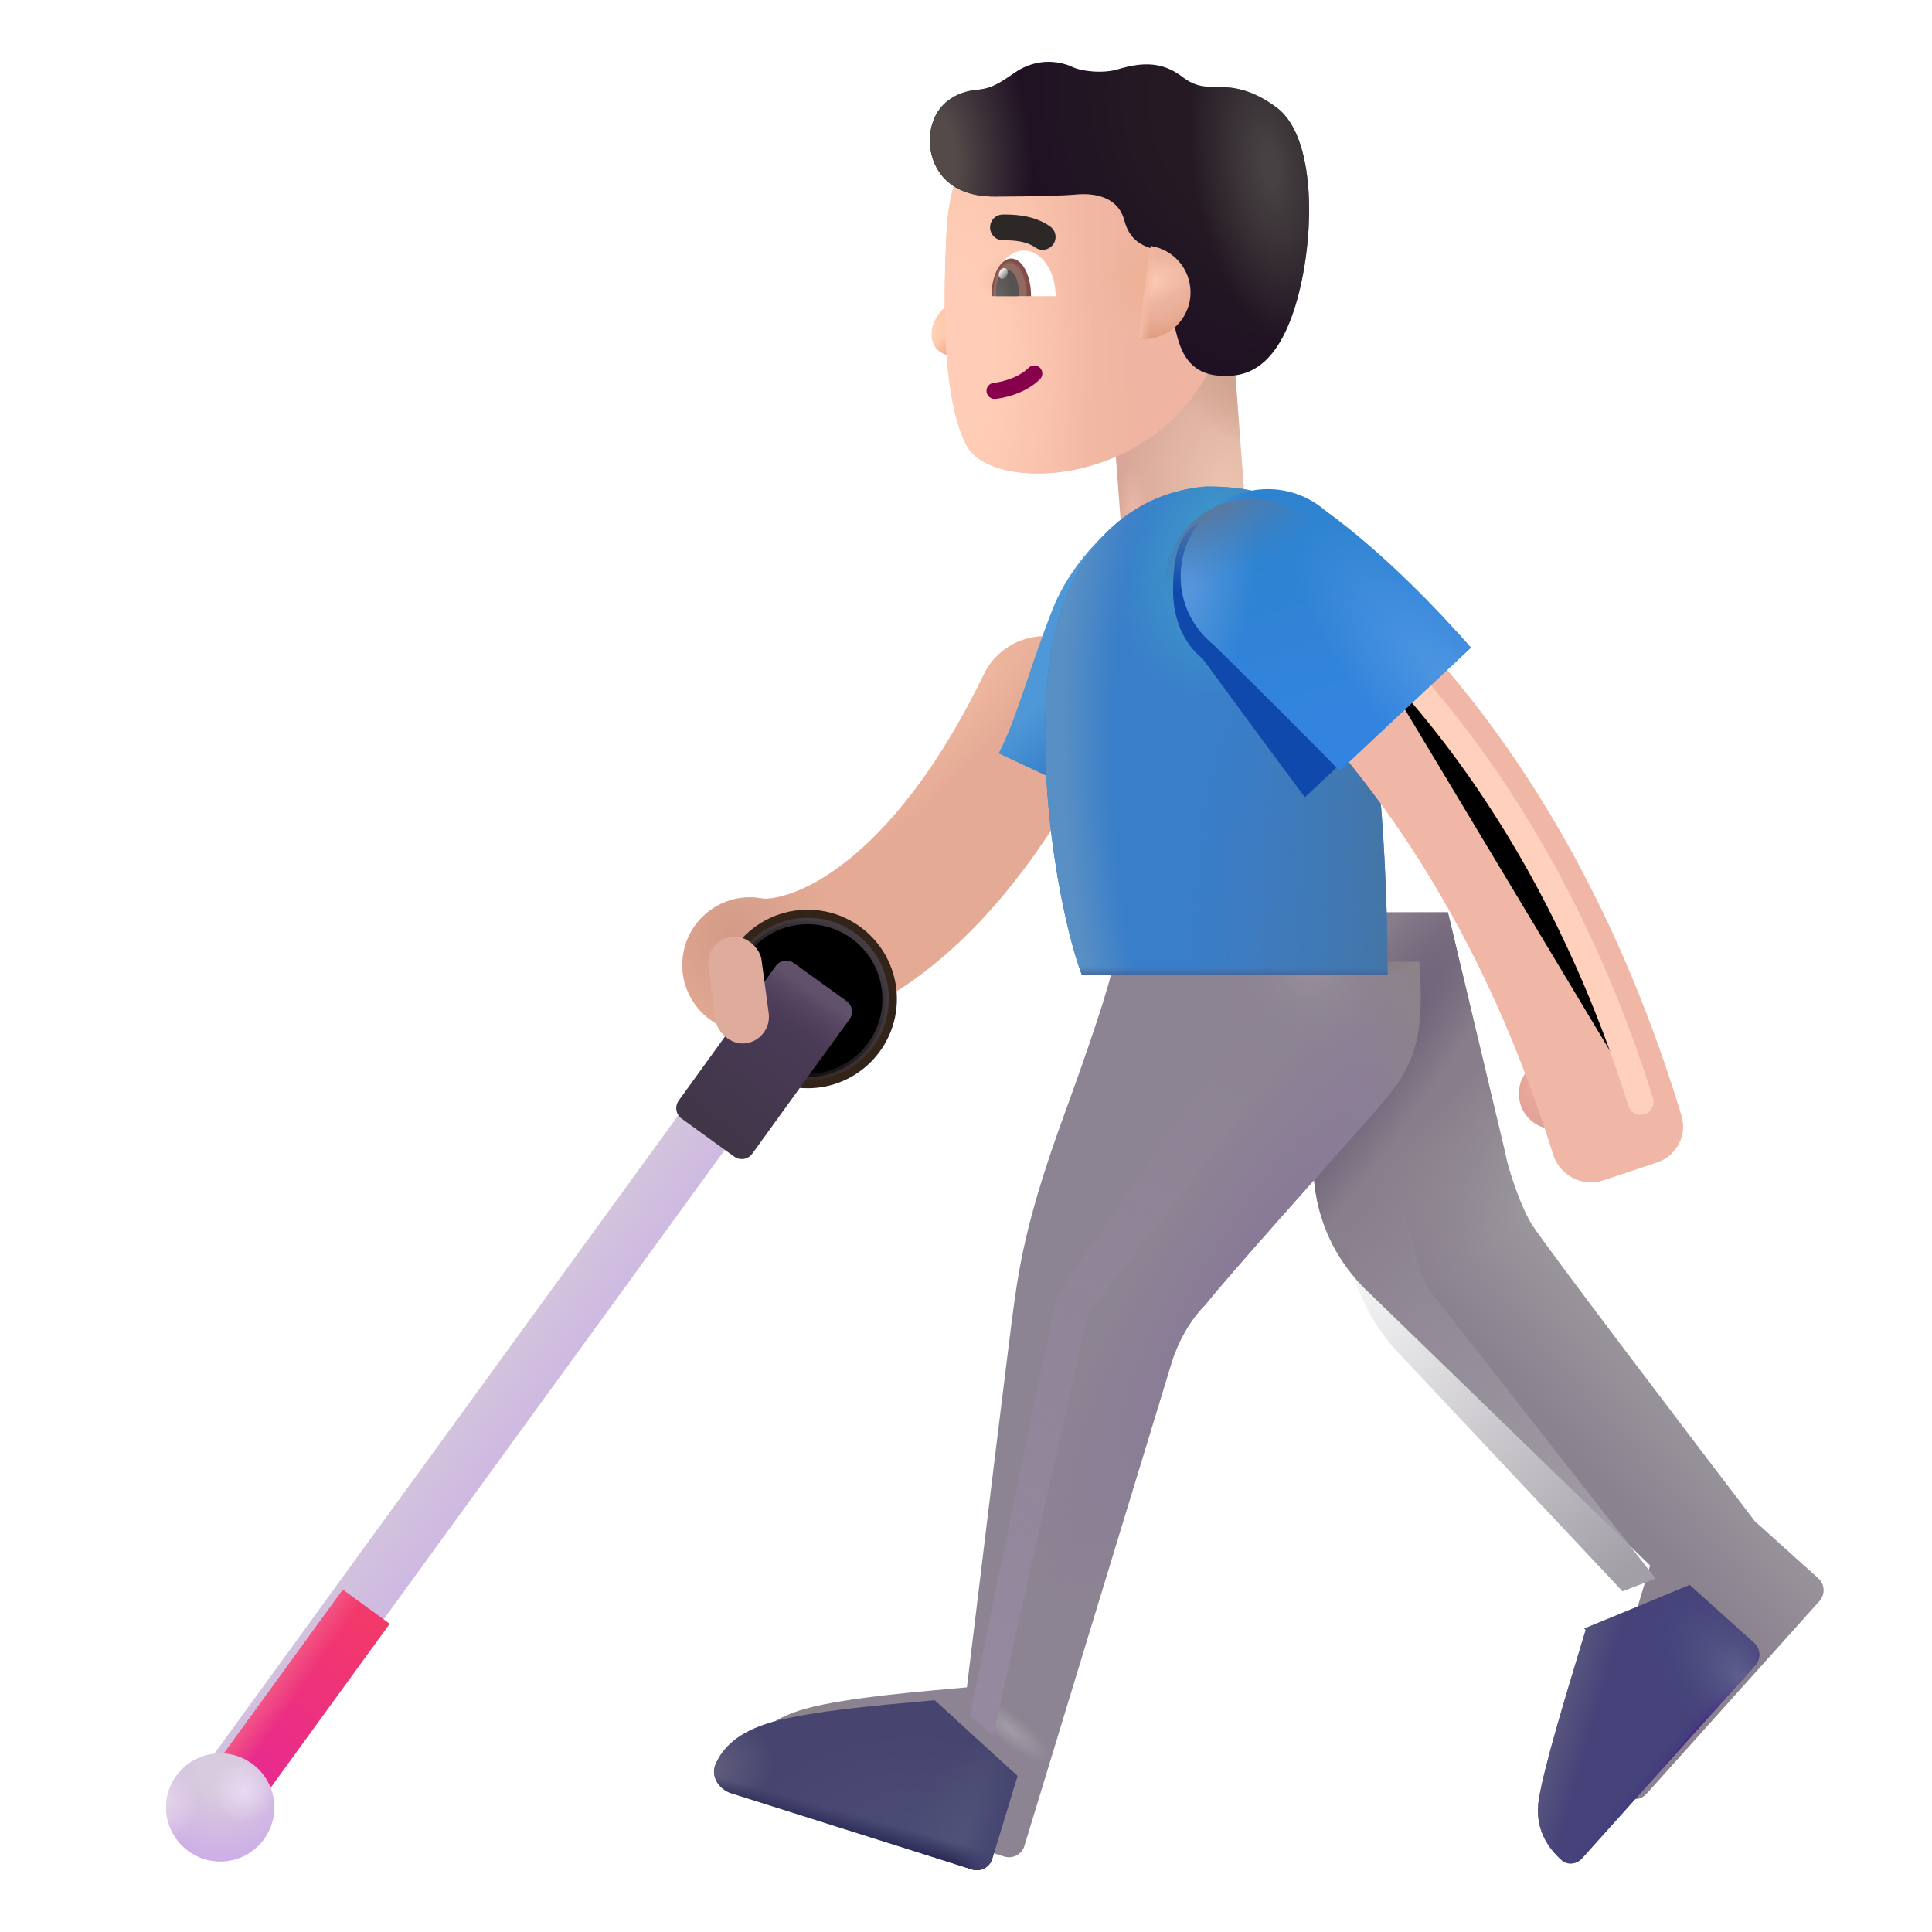 <svg viewBox="1 1 30 30" xmlns="http://www.w3.org/2000/svg">
<g filter="url(#filter0_i_4002_330)">
<path fill-rule="evenodd" clip-rule="evenodd" d="M18.182 11.735C18.703 11.989 18.921 12.617 18.667 13.139C16.835 16.909 14.432 18.051 12.947 17.765C12.377 17.656 12.004 17.106 12.114 16.536C12.223 15.967 12.773 15.594 13.343 15.703C13.343 15.703 13.342 15.703 13.342 15.703C13.342 15.703 13.369 15.707 13.425 15.704C13.482 15.7 13.563 15.688 13.664 15.659C13.867 15.603 14.143 15.485 14.468 15.255C15.118 14.798 15.962 13.901 16.779 12.221C17.032 11.699 17.66 11.482 18.182 11.735Z" fill="#E4AA95"/>
<path fill-rule="evenodd" clip-rule="evenodd" d="M18.182 11.735C18.703 11.989 18.921 12.617 18.667 13.139C16.835 16.909 14.432 18.051 12.947 17.765C12.377 17.656 12.004 17.106 12.114 16.536C12.223 15.967 12.773 15.594 13.343 15.703C13.343 15.703 13.342 15.703 13.342 15.703C13.342 15.703 13.369 15.707 13.425 15.704C13.482 15.7 13.563 15.688 13.664 15.659C13.867 15.603 14.143 15.485 14.468 15.255C15.118 14.798 15.962 13.901 16.779 12.221C17.032 11.699 17.66 11.482 18.182 11.735Z" fill="url(#paint0_radial_4002_330)"/>
<path fill-rule="evenodd" clip-rule="evenodd" d="M18.182 11.735C18.703 11.989 18.921 12.617 18.667 13.139C16.835 16.909 14.432 18.051 12.947 17.765C12.377 17.656 12.004 17.106 12.114 16.536C12.223 15.967 12.773 15.594 13.343 15.703C13.343 15.703 13.342 15.703 13.342 15.703C13.342 15.703 13.369 15.707 13.425 15.704C13.482 15.7 13.563 15.688 13.664 15.659C13.867 15.603 14.143 15.485 14.468 15.255C15.118 14.798 15.962 13.901 16.779 12.221C17.032 11.699 17.66 11.482 18.182 11.735Z" fill="url(#paint1_radial_4002_330)"/>
</g>
<path d="M12.455 15.976C12.652 15.576 13.065 15.301 13.541 15.301C14.21 15.301 14.752 15.843 14.752 16.512C14.752 17.18 14.21 17.723 13.541 17.723C13.135 17.723 12.776 17.523 12.556 17.216" stroke="#33241A" stroke-width="0.35"/>
<g filter="url(#filter1_f_4002_330)">
<path d="M12.441 16.006C12.632 15.59 13.053 15.301 13.541 15.301C14.21 15.301 14.752 15.843 14.752 16.512C14.752 17.18 14.21 17.723 13.541 17.723C13.136 17.723 12.777 17.524 12.558 17.218" stroke="url(#paint2_linear_4002_330)" stroke-width="0.1"/>
</g>
<g filter="url(#filter2_i_4002_330)">
<path fill-rule="evenodd" clip-rule="evenodd" d="M12.634 17.769C12.835 17.915 12.88 18.196 12.733 18.397L4.96 29.093C4.814 29.294 4.532 29.338 4.331 29.192C4.13 29.046 4.086 28.765 4.232 28.564L12.005 17.868C12.151 17.667 12.433 17.623 12.634 17.769Z" fill="url(#paint3_linear_4002_330)"/>
</g>
<path d="M7.052 26.214L4.96 29.093C4.814 29.294 4.532 29.338 4.331 29.192C4.13 29.046 4.086 28.765 4.232 28.564L6.324 25.685L7.052 26.214Z" fill="url(#paint4_linear_4002_330)"/>
<path d="M7.052 26.214L4.96 29.093C4.814 29.294 4.532 29.338 4.331 29.192C4.13 29.046 4.086 28.765 4.232 28.564L6.324 25.685L7.052 26.214Z" fill="url(#paint5_linear_4002_330)"/>
<g filter="url(#filter3_i_4002_330)">
<circle cx="4.42" cy="29.066" r="0.84" fill="url(#paint6_radial_4002_330)"/>
<circle cx="4.42" cy="29.066" r="0.84" fill="url(#paint7_radial_4002_330)"/>
<circle cx="4.42" cy="29.066" r="0.84" fill="url(#paint8_radial_4002_330)"/>
</g>
<g filter="url(#filter4_i_4002_330)">
<path d="M13.048 16.001C13.113 15.912 13.238 15.892 13.327 15.956L14.145 16.547C14.234 16.611 14.254 16.736 14.19 16.826L12.681 18.915C12.616 19.005 12.491 19.025 12.401 18.96L11.584 18.369C11.495 18.305 11.474 18.18 11.539 18.09L13.048 16.001Z" fill="url(#paint9_linear_4002_330)"/>
<path d="M13.048 16.001C13.113 15.912 13.238 15.892 13.327 15.956L14.145 16.547C14.234 16.611 14.254 16.736 14.19 16.826L12.681 18.915C12.616 19.005 12.491 19.025 12.401 18.96L11.584 18.369C11.495 18.305 11.474 18.18 11.539 18.09L13.048 16.001Z" fill="url(#paint10_linear_4002_330)"/>
</g>
<g filter="url(#filter5_i_4002_330)">
<rect x="12.095" y="15.602" width="0.832" height="1.669" rx="0.416" transform="rotate(-7.657 12.095 15.602)" fill="#DFAB9D"/>
</g>
<path d="M17.346 10.456C17.627 9.744 18.187 9.248 18.398 9.082L18.291 13.534L16.506 12.698C16.784 12.175 16.994 11.347 17.346 10.456Z" fill="url(#paint11_linear_4002_330)"/>
<rect x="18.221" y="6.699" width="1.946" height="3.44" transform="rotate(-4.337 18.221 6.699)" fill="url(#paint12_radial_4002_330)"/>
<rect x="18.221" y="6.699" width="1.946" height="3.44" transform="rotate(-4.337 18.221 6.699)" fill="url(#paint13_radial_4002_330)"/>
<rect x="18.221" y="6.699" width="1.946" height="3.44" transform="rotate(-4.337 18.221 6.699)" fill="url(#paint14_radial_4002_330)"/>
<path d="M15.674 5.769C15.83 5.622 15.911 5.403 15.932 5.312H16.111V6.437C15.897 6.573 15.589 6.552 15.498 6.347C15.42 6.171 15.479 5.952 15.674 5.769Z" fill="url(#paint15_radial_4002_330)"/>
<path d="M15.674 5.769C15.83 5.622 15.911 5.403 15.932 5.312H16.111V6.437C15.897 6.573 15.589 6.552 15.498 6.347C15.42 6.171 15.479 5.952 15.674 5.769Z" fill="url(#paint16_radial_4002_330)"/>
<g filter="url(#filter6_i_4002_330)">
<path d="M15.898 4.805C15.936 4.004 16.196 3.617 16.318 3.505H20.05L20.113 6.668C19.246 8.79 16.601 8.881 16.206 8.113C15.811 7.346 15.853 5.732 15.898 4.805Z" fill="url(#paint17_linear_4002_330)"/>
<path d="M15.898 4.805C15.936 4.004 16.196 3.617 16.318 3.505H20.05L20.113 6.668C19.246 8.79 16.601 8.881 16.206 8.113C15.811 7.346 15.853 5.732 15.898 4.805Z" fill="url(#paint18_radial_4002_330)"/>
<path d="M15.898 4.805C15.936 4.004 16.196 3.617 16.318 3.505H20.05L20.113 6.668C19.246 8.79 16.601 8.881 16.206 8.113C15.811 7.346 15.853 5.732 15.898 4.805Z" fill="url(#paint19_radial_4002_330)"/>
<path d="M15.898 4.805C15.936 4.004 16.196 3.617 16.318 3.505H20.05L20.113 6.668C19.246 8.79 16.601 8.881 16.206 8.113C15.811 7.346 15.853 5.732 15.898 4.805Z" fill="url(#paint20_radial_4002_330)"/>
</g>
<g filter="url(#filter7_ii_4002_330)">
<path d="M16.537 4.052C15.881 4.052 15.568 3.681 15.537 3.216C15.537 2.56 16.038 2.42 16.232 2.4C16.451 2.376 16.537 2.353 16.842 2.138C17.23 1.864 17.603 1.97 17.752 2.04C17.9 2.11 18.228 2.146 18.463 2.075C18.853 1.958 19.158 1.962 19.459 2.193C19.668 2.353 19.822 2.353 20.072 2.353C20.416 2.353 20.708 2.507 20.928 2.673C21.585 3.17 21.51 4.88 21.185 5.841C20.875 6.76 20.408 6.868 20.017 6.833C19.547 6.791 19.428 6.435 19.357 6.138C19.301 5.9 19.157 5.148 19.092 4.9C18.956 4.838 18.66 4.814 18.56 4.427C18.46 4.039 18.068 3.995 17.803 4.021C17.641 4.036 17.193 4.052 16.537 4.052Z" fill="url(#paint21_radial_4002_330)"/>
<path d="M16.537 4.052C15.881 4.052 15.568 3.681 15.537 3.216C15.537 2.56 16.038 2.42 16.232 2.4C16.451 2.376 16.537 2.353 16.842 2.138C17.23 1.864 17.603 1.97 17.752 2.04C17.9 2.11 18.228 2.146 18.463 2.075C18.853 1.958 19.158 1.962 19.459 2.193C19.668 2.353 19.822 2.353 20.072 2.353C20.416 2.353 20.708 2.507 20.928 2.673C21.585 3.17 21.51 4.88 21.185 5.841C20.875 6.76 20.408 6.868 20.017 6.833C19.547 6.791 19.428 6.435 19.357 6.138C19.301 5.9 19.157 5.148 19.092 4.9C18.956 4.838 18.66 4.814 18.56 4.427C18.46 4.039 18.068 3.995 17.803 4.021C17.641 4.036 17.193 4.052 16.537 4.052Z" fill="url(#paint22_radial_4002_330)"/>
<path d="M16.537 4.052C15.881 4.052 15.568 3.681 15.537 3.216C15.537 2.56 16.038 2.42 16.232 2.4C16.451 2.376 16.537 2.353 16.842 2.138C17.23 1.864 17.603 1.97 17.752 2.04C17.9 2.11 18.228 2.146 18.463 2.075C18.853 1.958 19.158 1.962 19.459 2.193C19.668 2.353 19.822 2.353 20.072 2.353C20.416 2.353 20.708 2.507 20.928 2.673C21.585 3.17 21.51 4.88 21.185 5.841C20.875 6.76 20.408 6.868 20.017 6.833C19.547 6.791 19.428 6.435 19.357 6.138C19.301 5.9 19.157 5.148 19.092 4.9C18.956 4.838 18.66 4.814 18.56 4.427C18.46 4.039 18.068 3.995 17.803 4.021C17.641 4.036 17.193 4.052 16.537 4.052Z" fill="url(#paint23_radial_4002_330)"/>
</g>
<path d="M18.669 6.259L18.868 4.82C19.218 4.872 19.486 5.174 19.486 5.538C19.486 5.94 19.161 6.265 18.76 6.265C18.729 6.265 18.699 6.263 18.669 6.259Z" fill="url(#paint24_radial_4002_330)"/>
<path d="M18.669 6.259L18.868 4.82C19.218 4.872 19.486 5.174 19.486 5.538C19.486 5.94 19.161 6.265 18.76 6.265C18.729 6.265 18.699 6.263 18.669 6.259Z" fill="url(#paint25_radial_4002_330)"/>
<path d="M18.669 6.259L18.868 4.82C19.218 4.872 19.486 5.174 19.486 5.538C19.486 5.94 19.161 6.265 18.76 6.265C18.729 6.265 18.699 6.263 18.669 6.259Z" fill="url(#paint26_linear_4002_330)"/>
<g filter="url(#filter8_iii_4002_330)">
<path d="M23.373 19.901L22.483 16.167H20.702C20.649 16.782 20.55 18.383 20.412 19.683C20.275 20.983 20.904 21.714 21.178 21.995L25.623 26.308C25.426 26.969 24.997 28.333 24.896 28.933C24.82 29.395 25.041 29.701 25.248 29.885C25.341 29.968 25.482 29.949 25.566 29.856L28.253 26.861C28.345 26.758 28.337 26.6 28.235 26.508L27.248 25.62C26.207 24.256 24.058 21.427 23.795 21.026C23.614 20.75 23.405 20.11 23.373 19.901Z" fill="url(#paint27_linear_4002_330)"/>
<path d="M23.373 19.901L22.483 16.167H20.702C20.649 16.782 20.55 18.383 20.412 19.683C20.275 20.983 20.904 21.714 21.178 21.995L25.623 26.308C25.426 26.969 24.997 28.333 24.896 28.933C24.82 29.395 25.041 29.701 25.248 29.885C25.341 29.968 25.482 29.949 25.566 29.856L28.253 26.861C28.345 26.758 28.337 26.6 28.235 26.508L27.248 25.62C26.207 24.256 24.058 21.427 23.795 21.026C23.614 20.75 23.405 20.11 23.373 19.901Z" fill="url(#paint28_radial_4002_330)"/>
<path d="M23.373 19.901L22.483 16.167H20.702C20.649 16.782 20.55 18.383 20.412 19.683C20.275 20.983 20.904 21.714 21.178 21.995L25.623 26.308C25.426 26.969 24.997 28.333 24.896 28.933C24.82 29.395 25.041 29.701 25.248 29.885C25.341 29.968 25.482 29.949 25.566 29.856L28.253 26.861C28.345 26.758 28.337 26.6 28.235 26.508L27.248 25.62C26.207 24.256 24.058 21.427 23.795 21.026C23.614 20.75 23.405 20.11 23.373 19.901Z" fill="url(#paint29_radial_4002_330)"/>
</g>
<g filter="url(#filter9_i_4002_330)">
<path d="M17.021 18.519C17.404 17.468 17.738 16.49 17.795 16.136L22.537 16.136C22.637 17.511 22.393 17.848 21.764 18.558C21.071 19.339 19.592 20.987 19.224 21.452C18.875 21.802 18.724 22.241 18.67 22.433L16.407 29.863C16.367 29.996 16.226 30.07 16.093 30.028L12.355 28.846C12.161 28.784 12.03 28.58 12.112 28.393C12.219 28.149 12.444 27.894 12.998 27.737C13.66 27.55 14.941 27.454 15.514 27.401C15.727 25.636 16.173 21.97 16.248 21.433C16.342 20.761 16.474 20.019 17.021 18.519Z" fill="#8C8393"/>
<path d="M17.021 18.519C17.404 17.468 17.738 16.49 17.795 16.136L22.537 16.136C22.637 17.511 22.393 17.848 21.764 18.558C21.071 19.339 19.592 20.987 19.224 21.452C18.875 21.802 18.724 22.241 18.67 22.433L16.407 29.863C16.367 29.996 16.226 30.07 16.093 30.028L12.355 28.846C12.161 28.784 12.03 28.58 12.112 28.393C12.219 28.149 12.444 27.894 12.998 27.737C13.66 27.55 14.941 27.454 15.514 27.401C15.727 25.636 16.173 21.97 16.248 21.433C16.342 20.761 16.474 20.019 17.021 18.519Z" fill="url(#paint30_radial_4002_330)"/>
<path d="M17.021 18.519C17.404 17.468 17.738 16.49 17.795 16.136L22.537 16.136C22.637 17.511 22.393 17.848 21.764 18.558C21.071 19.339 19.592 20.987 19.224 21.452C18.875 21.802 18.724 22.241 18.67 22.433L16.407 29.863C16.367 29.996 16.226 30.07 16.093 30.028L12.355 28.846C12.161 28.784 12.03 28.58 12.112 28.393C12.219 28.149 12.444 27.894 12.998 27.737C13.66 27.55 14.941 27.454 15.514 27.401C15.727 25.636 16.173 21.97 16.248 21.433C16.342 20.761 16.474 20.019 17.021 18.519Z" fill="url(#paint31_radial_4002_330)"/>
<path d="M17.021 18.519C17.404 17.468 17.738 16.49 17.795 16.136L22.537 16.136C22.637 17.511 22.393 17.848 21.764 18.558C21.071 19.339 19.592 20.987 19.224 21.452C18.875 21.802 18.724 22.241 18.67 22.433L16.407 29.863C16.367 29.996 16.226 30.07 16.093 30.028L12.355 28.846C12.161 28.784 12.03 28.58 12.112 28.393C12.219 28.149 12.444 27.894 12.998 27.737C13.66 27.55 14.941 27.454 15.514 27.401C15.727 25.636 16.173 21.97 16.248 21.433C16.342 20.761 16.474 20.019 17.021 18.519Z" fill="url(#paint32_linear_4002_330)"/>
<path d="M17.021 18.519C17.404 17.468 17.738 16.49 17.795 16.136L22.537 16.136C22.637 17.511 22.393 17.848 21.764 18.558C21.071 19.339 19.592 20.987 19.224 21.452C18.875 21.802 18.724 22.241 18.67 22.433L16.407 29.863C16.367 29.996 16.226 30.07 16.093 30.028L12.355 28.846C12.161 28.784 12.03 28.58 12.112 28.393C12.219 28.149 12.444 27.894 12.998 27.737C13.66 27.55 14.941 27.454 15.514 27.401C15.727 25.636 16.173 21.97 16.248 21.433C16.342 20.761 16.474 20.019 17.021 18.519Z" fill="url(#paint33_radial_4002_330)"/>
<path d="M17.021 18.519C17.404 17.468 17.738 16.49 17.795 16.136L22.537 16.136C22.637 17.511 22.393 17.848 21.764 18.558C21.071 19.339 19.592 20.987 19.224 21.452C18.875 21.802 18.724 22.241 18.67 22.433L16.407 29.863C16.367 29.996 16.226 30.07 16.093 30.028L12.355 28.846C12.161 28.784 12.03 28.58 12.112 28.393C12.219 28.149 12.444 27.894 12.998 27.737C13.66 27.55 14.941 27.454 15.514 27.401C15.727 25.636 16.173 21.97 16.248 21.433C16.342 20.761 16.474 20.019 17.021 18.519Z" fill="url(#paint34_radial_4002_330)"/>
</g>
<path d="M16.799 28.577L16.407 29.863C16.367 29.996 16.226 30.07 16.093 30.028L12.355 28.846C12.161 28.784 12.03 28.58 12.112 28.393C12.219 28.149 12.444 27.894 12.998 27.737C13.589 27.57 14.67 27.476 15.304 27.42C15.381 27.413 15.451 27.407 15.514 27.401L15.514 27.4L16.799 28.577Z" fill="url(#paint35_radial_4002_330)"/>
<path d="M16.799 28.577L16.407 29.863C16.367 29.996 16.226 30.07 16.093 30.028L12.355 28.846C12.161 28.784 12.03 28.58 12.112 28.393C12.219 28.149 12.444 27.894 12.998 27.737C13.589 27.57 14.67 27.476 15.304 27.42C15.381 27.413 15.451 27.407 15.514 27.401L15.514 27.4L16.799 28.577Z" fill="url(#paint36_radial_4002_330)"/>
<path d="M16.799 28.577L16.407 29.863C16.367 29.996 16.226 30.07 16.093 30.028L12.355 28.846C12.161 28.784 12.03 28.58 12.112 28.393C12.219 28.149 12.444 27.894 12.998 27.737C13.589 27.57 14.67 27.476 15.304 27.42C15.381 27.413 15.451 27.407 15.514 27.401L15.514 27.4L16.799 28.577Z" fill="url(#paint37_radial_4002_330)"/>
<path d="M16.799 28.577L16.407 29.863C16.367 29.996 16.226 30.07 16.093 30.028L12.355 28.846C12.161 28.784 12.03 28.58 12.112 28.393C12.219 28.149 12.444 27.894 12.998 27.737C13.589 27.57 14.67 27.476 15.304 27.42C15.381 27.413 15.451 27.407 15.514 27.401L15.514 27.4L16.799 28.577Z" fill="url(#paint38_linear_4002_330)"/>
<path d="M16.799 28.577L16.407 29.863C16.367 29.996 16.226 30.07 16.093 30.028L12.355 28.846C12.161 28.784 12.03 28.58 12.112 28.393C12.219 28.149 12.444 27.894 12.998 27.737C13.589 27.57 14.67 27.476 15.304 27.42C15.381 27.413 15.451 27.407 15.514 27.401L15.514 27.4L16.799 28.577Z" fill="url(#paint39_linear_4002_330)"/>
<path d="M27.24 25.609L25.602 26.287L25.623 26.308C25.593 26.411 25.556 26.531 25.516 26.662C25.3 27.375 24.981 28.426 24.896 28.933C24.819 29.395 25.041 29.701 25.247 29.885C25.341 29.968 25.482 29.949 25.566 29.856L28.253 26.861C28.345 26.758 28.337 26.6 28.234 26.508L27.248 25.62C27.246 25.617 27.243 25.613 27.24 25.609Z" fill="#45437A"/>
<path d="M27.24 25.609L25.602 26.287L25.623 26.308C25.593 26.411 25.556 26.531 25.516 26.662C25.3 27.375 24.981 28.426 24.896 28.933C24.819 29.395 25.041 29.701 25.247 29.885C25.341 29.968 25.482 29.949 25.566 29.856L28.253 26.861C28.345 26.758 28.337 26.6 28.234 26.508L27.248 25.62C27.246 25.617 27.243 25.613 27.24 25.609Z" fill="url(#paint40_linear_4002_330)"/>
<path d="M27.24 25.609L25.602 26.287L25.623 26.308C25.593 26.411 25.556 26.531 25.516 26.662C25.3 27.375 24.981 28.426 24.896 28.933C24.819 29.395 25.041 29.701 25.247 29.885C25.341 29.968 25.482 29.949 25.566 29.856L28.253 26.861C28.345 26.758 28.337 26.6 28.234 26.508L27.248 25.62C27.246 25.617 27.243 25.613 27.24 25.609Z" fill="url(#paint41_linear_4002_330)"/>
<path d="M27.24 25.609L25.602 26.287L25.623 26.308C25.593 26.411 25.556 26.531 25.516 26.662C25.3 27.375 24.981 28.426 24.896 28.933C24.819 29.395 25.041 29.701 25.247 29.885C25.341 29.968 25.482 29.949 25.566 29.856L28.253 26.861C28.345 26.758 28.337 26.6 28.234 26.508L27.248 25.62C27.246 25.617 27.243 25.613 27.24 25.609Z" fill="url(#paint42_radial_4002_330)"/>
<path d="M19.729 8.554C20.619 8.554 20.866 8.769 21.162 8.96L22.186 11.558C22.486 12.958 22.55 15.193 22.545 16.136H17.799C17.541 15.48 17.102 13.461 17.264 11.558C17.428 9.628 18.471 8.655 19.729 8.554Z" fill="#397EC9"/>
<path d="M19.729 8.554C20.619 8.554 20.866 8.769 21.162 8.96L22.186 11.558C22.486 12.958 22.55 15.193 22.545 16.136H17.799C17.541 15.48 17.102 13.461 17.264 11.558C17.428 9.628 18.471 8.655 19.729 8.554Z" fill="url(#paint43_radial_4002_330)"/>
<path d="M19.729 8.554C20.619 8.554 20.866 8.769 21.162 8.96L22.186 11.558C22.486 12.958 22.55 15.193 22.545 16.136H17.799C17.541 15.48 17.102 13.461 17.264 11.558C17.428 9.628 18.471 8.655 19.729 8.554Z" fill="url(#paint44_radial_4002_330)"/>
<path d="M19.729 8.554C20.619 8.554 20.866 8.769 21.162 8.96L22.186 11.558C22.486 12.958 22.55 15.193 22.545 16.136H17.799C17.541 15.48 17.102 13.461 17.264 11.558C17.428 9.628 18.471 8.655 19.729 8.554Z" fill="url(#paint45_radial_4002_330)"/>
<path d="M19.729 8.554C20.619 8.554 20.866 8.769 21.162 8.96L22.186 11.558C22.486 12.958 22.55 15.193 22.545 16.136H17.799C17.541 15.48 17.102 13.461 17.264 11.558C17.428 9.628 18.471 8.655 19.729 8.554Z" fill="url(#paint46_radial_4002_330)"/>
<path d="M19.729 8.554C20.619 8.554 20.866 8.769 21.162 8.96L22.186 11.558C22.486 12.958 22.55 15.193 22.545 16.136H17.799C17.541 15.48 17.102 13.461 17.264 11.558C17.428 9.628 18.471 8.655 19.729 8.554Z" fill="url(#paint47_linear_4002_330)"/>
<circle cx="25.135" cy="17.983" r="0.551" fill="url(#paint48_radial_4002_330)"/>
<g filter="url(#filter10_f_4002_330)">
<path d="M19.677 11.232C19.367 10.983 19.215 10.593 19.215 10.165C19.215 9.416 19.4 9.005 20.149 9.005C20.486 9.005 20.794 9.128 21.032 9.332C21.982 10.023 22.821 10.923 23.301 11.466L21.262 13.38C20.974 12.997 20.193 11.935 19.677 11.232Z" fill="#1049AC"/>
</g>
<g filter="url(#filter11_ii_4002_330)">
<path fill-rule="evenodd" clip-rule="evenodd" d="M26.041 19.18C25.716 19.288 25.367 19.1 25.265 18.773C24.05 14.851 22.1 12.483 20.724 11.228C20.286 10.828 20.208 10.146 20.596 9.697C20.942 9.296 21.54 9.225 21.944 9.568C23.57 10.949 25.855 13.544 27.26 18.173C27.353 18.479 27.181 18.801 26.878 18.902L26.041 19.18Z" fill="#F0B6A6"/>
</g>
<g filter="url(#filter12_f_4002_330)">
<path d="M21.992 10.644C22.96 11.55 25.148 13.862 26.476 18.112" stroke="#FFD0BB" stroke-width="0.4" stroke-linecap="round"/>
</g>
<g filter="url(#filter13_i_4002_330)">
<path d="M19.593 11.16C19.283 10.911 19.084 10.529 19.084 10.101C19.084 9.352 19.691 8.745 20.439 8.745C20.776 8.745 21.085 8.868 21.322 9.072C22.273 9.763 23.111 10.663 23.592 11.206L21.553 13.12C21.245 12.8 20.171 11.728 19.593 11.16Z" fill="url(#paint49_linear_4002_330)"/>
<path d="M19.593 11.16C19.283 10.911 19.084 10.529 19.084 10.101C19.084 9.352 19.691 8.745 20.439 8.745C20.776 8.745 21.085 8.868 21.322 9.072C22.273 9.763 23.111 10.663 23.592 11.206L21.553 13.12C21.245 12.8 20.171 11.728 19.593 11.16Z" fill="url(#paint50_radial_4002_330)"/>
<path d="M19.593 11.16C19.283 10.911 19.084 10.529 19.084 10.101C19.084 9.352 19.691 8.745 20.439 8.745C20.776 8.745 21.085 8.868 21.322 9.072C22.273 9.763 23.111 10.663 23.592 11.206L21.553 13.12C21.245 12.8 20.171 11.728 19.593 11.16Z" fill="url(#paint51_radial_4002_330)"/>
</g>
<path d="M19.593 11.16C19.283 10.911 19.084 10.529 19.084 10.101C19.084 9.352 19.691 8.745 20.439 8.745C20.776 8.745 21.085 8.868 21.322 9.072C22.273 9.763 23.111 10.663 23.592 11.206L21.553 13.12C21.245 12.8 20.171 11.728 19.593 11.16Z" fill="url(#paint52_radial_4002_330)"/>
<path fill-rule="evenodd" clip-rule="evenodd" d="M17.15 6.712C17.198 6.762 17.197 6.841 17.148 6.889C16.91 7.123 16.566 7.183 16.456 7.194C16.387 7.201 16.326 7.151 16.319 7.082C16.312 7.014 16.362 6.952 16.43 6.945C16.524 6.936 16.797 6.883 16.973 6.711C17.022 6.662 17.101 6.663 17.15 6.712Z" fill="#86004C"/>
<path d="M16.404 5.599H17.392C17.392 5.207 17.171 4.89 16.898 4.89C16.625 4.89 16.404 5.207 16.404 5.599Z" fill="white"/>
<path d="M17.01 5.599L17.01 5.595C17.01 5.274 16.872 5.015 16.703 5.015C16.534 5.015 16.396 5.274 16.396 5.595L16.396 5.599H17.01Z" fill="url(#paint53_radial_4002_330)"/>
<path d="M16.814 5.599C16.817 5.575 16.818 5.551 16.818 5.526C16.818 5.341 16.739 5.191 16.642 5.191C16.545 5.191 16.467 5.341 16.467 5.526C16.467 5.551 16.468 5.575 16.471 5.599H16.814Z" fill="url(#paint54_radial_4002_330)"/>
<ellipse cx="16.578" cy="5.247" rx="0.064" ry="0.088" transform="rotate(24.61 16.578 5.247)" fill="url(#paint55_linear_4002_330)"/>
<g filter="url(#filter14_f_4002_330)">
<path d="M17.404 21.136L16.06 27.636L16.42 27.948L17.889 21.417L20.904 17.542L20.201 17.058L17.404 21.136Z" fill="url(#paint56_linear_4002_330)"/>
</g>
<g filter="url(#filter15_f_4002_330)">
<path d="M23.233 21.084L26.709 25.512L26.195 25.71L22.71 22.002C22.32 21.587 22.056 21.069 21.95 20.509L21.759 19.509L22.511 18.736L23.055 20.729C23.09 20.858 23.15 20.978 23.233 21.084Z" fill="url(#paint57_linear_4002_330)"/>
</g>
<g filter="url(#filter16_i_4002_330)">
<path fill-rule="evenodd" clip-rule="evenodd" d="M17.174 4.742C17.027 4.636 16.811 4.631 16.674 4.631C16.563 4.631 16.474 4.541 16.474 4.431C16.474 4.32 16.563 4.231 16.674 4.231C16.677 4.231 16.68 4.231 16.683 4.231C16.811 4.231 17.147 4.23 17.407 4.417C17.497 4.481 17.518 4.606 17.453 4.696C17.389 4.785 17.264 4.806 17.174 4.742Z" fill="#2C2828"/>
</g>
<defs>
<filter id="filter0_i_4002_330" x="11.595" y="10.879" width="7.179" height="6.928" filterUnits="userSpaceOnUse" color-interpolation-filters="sRGB">
<feFlood flood-opacity="0" result="BackgroundImageFix"/>
<feBlend mode="normal" in="SourceGraphic" in2="BackgroundImageFix" result="shape"/>
<feColorMatrix in="SourceAlpha" type="matrix" values="0 0 0 0 0 0 0 0 0 0 0 0 0 0 0 0 0 0 127 0" result="hardAlpha"/>
<feOffset dx="-0.5" dy="-0.75"/>
<feGaussianBlur stdDeviation="0.5"/>
<feComposite in2="hardAlpha" operator="arithmetic" k2="-1" k3="1"/>
<feColorMatrix type="matrix" values="0 0 0 0 0.761 0 0 0 0 0.502 0 0 0 0 0.514 0 0 0 1 0"/>
<feBlend mode="normal" in2="shape" result="effect1_innerShadow_4002_330"/>
</filter>
<filter id="filter1_f_4002_330" x="12.295" y="15.151" width="2.607" height="2.722" filterUnits="userSpaceOnUse" color-interpolation-filters="sRGB">
<feFlood flood-opacity="0" result="BackgroundImageFix"/>
<feBlend mode="normal" in="SourceGraphic" in2="BackgroundImageFix" result="shape"/>
<feGaussianBlur stdDeviation="0.05" result="effect1_foregroundBlur_4002_330"/>
</filter>
<filter id="filter2_i_4002_330" x="4.146" y="17.483" width="8.674" height="11.795" filterUnits="userSpaceOnUse" color-interpolation-filters="sRGB">
<feFlood flood-opacity="0" result="BackgroundImageFix"/>
<feBlend mode="normal" in="SourceGraphic" in2="BackgroundImageFix" result="shape"/>
<feColorMatrix in="SourceAlpha" type="matrix" values="0 0 0 0 0 0 0 0 0 0 0 0 0 0 0 0 0 0 127 0" result="hardAlpha"/>
<feOffset dy="-0.2"/>
<feGaussianBlur stdDeviation="0.2"/>
<feComposite in2="hardAlpha" operator="arithmetic" k2="-1" k3="1"/>
<feColorMatrix type="matrix" values="0 0 0 0 0.741 0 0 0 0 0.647 0 0 0 0 0.812 0 0 0 1 0"/>
<feBlend mode="normal" in2="shape" result="effect1_innerShadow_4002_330"/>
</filter>
<filter id="filter3_i_4002_330" x="3.58" y="28.227" width="1.68" height="1.68" filterUnits="userSpaceOnUse" color-interpolation-filters="sRGB">
<feFlood flood-opacity="0" result="BackgroundImageFix"/>
<feBlend mode="normal" in="SourceGraphic" in2="BackgroundImageFix" result="shape"/>
<feColorMatrix in="SourceAlpha" type="matrix" values="0 0 0 0 0 0 0 0 0 0 0 0 0 0 0 0 0 0 127 0" result="hardAlpha"/>
<feOffset/>
<feGaussianBlur stdDeviation="0.1"/>
<feComposite in2="hardAlpha" operator="arithmetic" k2="-1" k3="1"/>
<feColorMatrix type="matrix" values="0 0 0 0 0.835 0 0 0 0 0.82 0 0 0 0 0.835 0 0 0 1 0"/>
<feBlend mode="normal" in2="shape" result="effect1_innerShadow_4002_330"/>
</filter>
<filter id="filter4_i_4002_330" x="11.501" y="15.918" width="2.726" height="3.079" filterUnits="userSpaceOnUse" color-interpolation-filters="sRGB">
<feFlood flood-opacity="0" result="BackgroundImageFix"/>
<feBlend mode="normal" in="SourceGraphic" in2="BackgroundImageFix" result="shape"/>
<feColorMatrix in="SourceAlpha" type="matrix" values="0 0 0 0 0 0 0 0 0 0 0 0 0 0 0 0 0 0 127 0" result="hardAlpha"/>
<feOffset/>
<feGaussianBlur stdDeviation="0.25"/>
<feComposite in2="hardAlpha" operator="arithmetic" k2="-1" k3="1"/>
<feColorMatrix type="matrix" values="0 0 0 0 0.212 0 0 0 0 0.133 0 0 0 0 0.275 0 0 0 1 0"/>
<feBlend mode="normal" in2="shape" result="effect1_innerShadow_4002_330"/>
</filter>
<filter id="filter5_i_4002_330" x="11.996" y="15.543" width="1.093" height="1.661" filterUnits="userSpaceOnUse" color-interpolation-filters="sRGB">
<feFlood flood-opacity="0" result="BackgroundImageFix"/>
<feBlend mode="normal" in="SourceGraphic" in2="BackgroundImageFix" result="shape"/>
<feColorMatrix in="SourceAlpha" type="matrix" values="0 0 0 0 0 0 0 0 0 0 0 0 0 0 0 0 0 0 127 0" result="hardAlpha"/>
<feOffset dx="-0.15"/>
<feGaussianBlur stdDeviation="0.25"/>
<feComposite in2="hardAlpha" operator="arithmetic" k2="-1" k3="1"/>
<feColorMatrix type="matrix" values="0 0 0 0 0.859 0 0 0 0 0.639 0 0 0 0 0.592 0 0 0 1 0"/>
<feBlend mode="normal" in2="shape" result="effect1_innerShadow_4002_330"/>
</filter>
<filter id="filter6_i_4002_330" x="15.67" y="3.305" width="4.443" height="5.249" filterUnits="userSpaceOnUse" color-interpolation-filters="sRGB">
<feFlood flood-opacity="0" result="BackgroundImageFix"/>
<feBlend mode="normal" in="SourceGraphic" in2="BackgroundImageFix" result="shape"/>
<feColorMatrix in="SourceAlpha" type="matrix" values="0 0 0 0 0 0 0 0 0 0 0 0 0 0 0 0 0 0 127 0" result="hardAlpha"/>
<feOffset dx="-0.2" dy="-0.2"/>
<feGaussianBlur stdDeviation="0.5"/>
<feComposite in2="hardAlpha" operator="arithmetic" k2="-1" k3="1"/>
<feColorMatrix type="matrix" values="0 0 0 0 0.816 0 0 0 0 0.596 0 0 0 0 0.58 0 0 0 1 0"/>
<feBlend mode="normal" in2="shape" result="effect1_innerShadow_4002_330"/>
</filter>
<filter id="filter7_ii_4002_330" x="15.237" y="1.66" width="6.391" height="5.479" filterUnits="userSpaceOnUse" color-interpolation-filters="sRGB">
<feFlood flood-opacity="0" result="BackgroundImageFix"/>
<feBlend mode="normal" in="SourceGraphic" in2="BackgroundImageFix" result="shape"/>
<feColorMatrix in="SourceAlpha" type="matrix" values="0 0 0 0 0 0 0 0 0 0 0 0 0 0 0 0 0 0 127 0" result="hardAlpha"/>
<feOffset dx="-0.3" dy="0.3"/>
<feGaussianBlur stdDeviation="0.3"/>
<feComposite in2="hardAlpha" operator="arithmetic" k2="-1" k3="1"/>
<feColorMatrix type="matrix" values="0 0 0 0 0.282 0 0 0 0 0.263 0 0 0 0 0.271 0 0 0 1 0"/>
<feBlend mode="normal" in2="shape" result="effect1_innerShadow_4002_330"/>
<feColorMatrix in="SourceAlpha" type="matrix" values="0 0 0 0 0 0 0 0 0 0 0 0 0 0 0 0 0 0 127 0" result="hardAlpha"/>
<feOffset dx="0.2" dy="-0.3"/>
<feGaussianBlur stdDeviation="0.375"/>
<feComposite in2="hardAlpha" operator="arithmetic" k2="-1" k3="1"/>
<feColorMatrix type="matrix" values="0 0 0 0 0.098 0 0 0 0 0.055 0 0 0 0 0.071 0 0 0 1 0"/>
<feBlend mode="normal" in2="effect1_innerShadow_4002_330" result="effect2_innerShadow_4002_330"/>
</filter>
<filter id="filter8_iii_4002_330" x="20.393" y="15.417" width="8.674" height="14.771" filterUnits="userSpaceOnUse" color-interpolation-filters="sRGB">
<feFlood flood-opacity="0" result="BackgroundImageFix"/>
<feBlend mode="normal" in="SourceGraphic" in2="BackgroundImageFix" result="shape"/>
<feColorMatrix in="SourceAlpha" type="matrix" values="0 0 0 0 0 0 0 0 0 0 0 0 0 0 0 0 0 0 127 0" result="hardAlpha"/>
<feOffset dx="0.75" dy="-0.75"/>
<feGaussianBlur stdDeviation="0.5"/>
<feComposite in2="hardAlpha" operator="arithmetic" k2="-1" k3="1"/>
<feColorMatrix type="matrix" values="0 0 0 0 0.439 0 0 0 0 0.388 0 0 0 0 0.486 0 0 0 1 0"/>
<feBlend mode="normal" in2="shape" result="effect1_innerShadow_4002_330"/>
<feColorMatrix in="SourceAlpha" type="matrix" values="0 0 0 0 0 0 0 0 0 0 0 0 0 0 0 0 0 0 127 0" result="hardAlpha"/>
<feOffset dy="-0.5"/>
<feGaussianBlur stdDeviation="0.375"/>
<feComposite in2="hardAlpha" operator="arithmetic" k2="-1" k3="1"/>
<feColorMatrix type="matrix" values="0 0 0 0 0.537 0 0 0 0 0.424 0 0 0 0 0.635 0 0 0 1 0"/>
<feBlend mode="normal" in2="effect1_innerShadow_4002_330" result="effect2_innerShadow_4002_330"/>
<feColorMatrix in="SourceAlpha" type="matrix" values="0 0 0 0 0 0 0 0 0 0 0 0 0 0 0 0 0 0 127 0" result="hardAlpha"/>
<feOffset dx="0.25" dy="0.25"/>
<feGaussianBlur stdDeviation="0.375"/>
<feComposite in2="hardAlpha" operator="arithmetic" k2="-1" k3="1"/>
<feColorMatrix type="matrix" values="0 0 0 0 0.529 0 0 0 0 0.49 0 0 0 0 0.537 0 0 0 1 0"/>
<feBlend mode="normal" in2="effect2_innerShadow_4002_330" result="effect3_innerShadow_4002_330"/>
</filter>
<filter id="filter9_i_4002_330" x="12.087" y="15.936" width="10.972" height="14.104" filterUnits="userSpaceOnUse" color-interpolation-filters="sRGB">
<feFlood flood-opacity="0" result="BackgroundImageFix"/>
<feBlend mode="normal" in="SourceGraphic" in2="BackgroundImageFix" result="shape"/>
<feColorMatrix in="SourceAlpha" type="matrix" values="0 0 0 0 0 0 0 0 0 0 0 0 0 0 0 0 0 0 127 0" result="hardAlpha"/>
<feOffset dx="0.5" dy="-0.2"/>
<feGaussianBlur stdDeviation="0.25"/>
<feComposite in2="hardAlpha" operator="arithmetic" k2="-1" k3="1"/>
<feColorMatrix type="matrix" values="0 0 0 0 0.62 0 0 0 0 0.592 0 0 0 0 0.612 0 0 0 1 0"/>
<feBlend mode="normal" in2="shape" result="effect1_innerShadow_4002_330"/>
</filter>
<filter id="filter10_f_4002_330" x="18.465" y="8.255" width="5.586" height="5.875" filterUnits="userSpaceOnUse" color-interpolation-filters="sRGB">
<feFlood flood-opacity="0" result="BackgroundImageFix"/>
<feBlend mode="normal" in="SourceGraphic" in2="BackgroundImageFix" result="shape"/>
<feGaussianBlur stdDeviation="0.375" result="effect1_foregroundBlur_4002_330"/>
</filter>
<filter id="filter11_ii_4002_330" x="19.946" y="9.099" width="7.59" height="10.511" filterUnits="userSpaceOnUse" color-interpolation-filters="sRGB">
<feFlood flood-opacity="0" result="BackgroundImageFix"/>
<feBlend mode="normal" in="SourceGraphic" in2="BackgroundImageFix" result="shape"/>
<feColorMatrix in="SourceAlpha" type="matrix" values="0 0 0 0 0 0 0 0 0 0 0 0 0 0 0 0 0 0 127 0" result="hardAlpha"/>
<feOffset dx="0.25" dy="-0.25"/>
<feGaussianBlur stdDeviation="0.4"/>
<feComposite in2="hardAlpha" operator="arithmetic" k2="-1" k3="1"/>
<feColorMatrix type="matrix" values="0 0 0 0 0.91 0 0 0 0 0.678 0 0 0 0 0.639 0 0 0 1 0"/>
<feBlend mode="normal" in2="shape" result="effect1_innerShadow_4002_330"/>
<feColorMatrix in="SourceAlpha" type="matrix" values="0 0 0 0 0 0 0 0 0 0 0 0 0 0 0 0 0 0 127 0" result="hardAlpha"/>
<feOffset dx="-0.4" dy="0.4"/>
<feGaussianBlur stdDeviation="0.4"/>
<feComposite in2="hardAlpha" operator="arithmetic" k2="-1" k3="1"/>
<feColorMatrix type="matrix" values="0 0 0 0 0.98 0 0 0 0 0.808 0 0 0 0 0.714 0 0 0 1 0"/>
<feBlend mode="normal" in2="effect1_innerShadow_4002_330" result="effect2_innerShadow_4002_330"/>
</filter>
<filter id="filter12_f_4002_330" x="21.192" y="9.844" width="6.084" height="9.069" filterUnits="userSpaceOnUse" color-interpolation-filters="sRGB">
<feFlood flood-opacity="0" result="BackgroundImageFix"/>
<feBlend mode="normal" in="SourceGraphic" in2="BackgroundImageFix" result="shape"/>
<feGaussianBlur stdDeviation="0.3" result="effect1_foregroundBlur_4002_330"/>
</filter>
<filter id="filter13_i_4002_330" x="19.084" y="8.595" width="4.758" height="4.525" filterUnits="userSpaceOnUse" color-interpolation-filters="sRGB">
<feFlood flood-opacity="0" result="BackgroundImageFix"/>
<feBlend mode="normal" in="SourceGraphic" in2="BackgroundImageFix" result="shape"/>
<feColorMatrix in="SourceAlpha" type="matrix" values="0 0 0 0 0 0 0 0 0 0 0 0 0 0 0 0 0 0 127 0" result="hardAlpha"/>
<feOffset dx="0.25" dy="-0.15"/>
<feGaussianBlur stdDeviation="0.25"/>
<feComposite in2="hardAlpha" operator="arithmetic" k2="-1" k3="1"/>
<feColorMatrix type="matrix" values="0 0 0 0 0.161 0 0 0 0 0.475 0 0 0 0 0.867 0 0 0 1 0"/>
<feBlend mode="normal" in2="shape" result="effect1_innerShadow_4002_330"/>
</filter>
<filter id="filter14_f_4002_330" x="15.06" y="16.058" width="6.844" height="12.891" filterUnits="userSpaceOnUse" color-interpolation-filters="sRGB">
<feFlood flood-opacity="0" result="BackgroundImageFix"/>
<feBlend mode="normal" in="SourceGraphic" in2="BackgroundImageFix" result="shape"/>
<feGaussianBlur stdDeviation="0.5" result="effect1_foregroundBlur_4002_330"/>
</filter>
<filter id="filter15_f_4002_330" x="21.009" y="17.986" width="6.45" height="8.475" filterUnits="userSpaceOnUse" color-interpolation-filters="sRGB">
<feFlood flood-opacity="0" result="BackgroundImageFix"/>
<feBlend mode="normal" in="SourceGraphic" in2="BackgroundImageFix" result="shape"/>
<feGaussianBlur stdDeviation="0.375" result="effect1_foregroundBlur_4002_330"/>
</filter>
<filter id="filter16_i_4002_330" x="16.373" y="4.231" width="1.117" height="0.648" filterUnits="userSpaceOnUse" color-interpolation-filters="sRGB">
<feFlood flood-opacity="0" result="BackgroundImageFix"/>
<feBlend mode="normal" in="SourceGraphic" in2="BackgroundImageFix" result="shape"/>
<feColorMatrix in="SourceAlpha" type="matrix" values="0 0 0 0 0 0 0 0 0 0 0 0 0 0 0 0 0 0 127 0" result="hardAlpha"/>
<feOffset dx="-0.1" dy="0.1"/>
<feGaussianBlur stdDeviation="0.1"/>
<feComposite in2="hardAlpha" operator="arithmetic" k2="-1" k3="1"/>
<feColorMatrix type="matrix" values="0 0 0 0 0.071 0 0 0 0 0.059 0 0 0 0 0.055 0 0 0 1 0"/>
<feBlend mode="normal" in2="shape" result="effect1_innerShadow_4002_330"/>
</filter>
<radialGradient id="paint0_radial_4002_330" cx="0" cy="0" r="1" gradientUnits="userSpaceOnUse" gradientTransform="translate(16.506 12.5) rotate(130.44) scale(3.613 0.8)">
<stop stop-color="#F0B8A0"/>
<stop offset="1" stop-color="#F0B8A0" stop-opacity="0"/>
</radialGradient>
<radialGradient id="paint1_radial_4002_330" cx="0" cy="0" r="1" gradientUnits="userSpaceOnUse" gradientTransform="translate(12.881 16.281) rotate(3.576) scale(1.503 1.625)">
<stop stop-color="#D29B87"/>
<stop offset="1" stop-color="#D29B87" stop-opacity="0"/>
</radialGradient>
<linearGradient id="paint2_linear_4002_330" x1="14.295" y1="15.523" x2="12.412" y2="17.562" gradientUnits="userSpaceOnUse">
<stop stop-color="#443D44"/>
<stop offset="1" stop-color="#443D44" stop-opacity="0"/>
</linearGradient>
<linearGradient id="paint3_linear_4002_330" x1="8.85" y1="21.812" x2="10.1" y2="22.75" gradientUnits="userSpaceOnUse">
<stop stop-color="#D4C6DC"/>
<stop offset="1" stop-color="#CDB4E3"/>
</linearGradient>
<linearGradient id="paint4_linear_4002_330" x1="5.186" y1="28.656" x2="6.92" y2="26.312" gradientUnits="userSpaceOnUse">
<stop stop-color="#E82B8E"/>
<stop offset="1" stop-color="#F3386A"/>
</linearGradient>
<linearGradient id="paint5_linear_4002_330" x1="5.241" y1="27.094" x2="5.599" y2="27.344" gradientUnits="userSpaceOnUse">
<stop stop-color="#F35886"/>
<stop offset="1" stop-color="#F35886" stop-opacity="0"/>
</linearGradient>
<radialGradient id="paint6_radial_4002_330" cx="0" cy="0" r="1" gradientUnits="userSpaceOnUse" gradientTransform="translate(4.42 28.461) rotate(90) scale(1.57 1.461)">
<stop offset="0.238" stop-color="#D8CBDD"/>
<stop offset="1" stop-color="#CCAAE9"/>
</radialGradient>
<radialGradient id="paint7_radial_4002_330" cx="0" cy="0" r="1" gradientUnits="userSpaceOnUse" gradientTransform="translate(4.787 28.812) rotate(-14.821) scale(0.489)">
<stop stop-color="#E9D9F5"/>
<stop offset="1" stop-color="#E9D9F5" stop-opacity="0"/>
</radialGradient>
<radialGradient id="paint8_radial_4002_330" cx="0" cy="0" r="1" gradientUnits="userSpaceOnUse" gradientTransform="translate(3.58 28.953) scale(0.504 0.669)">
<stop stop-color="#E4D4EA"/>
<stop offset="1" stop-color="#E4D4EA" stop-opacity="0"/>
</radialGradient>
<linearGradient id="paint9_linear_4002_330" x1="13.709" y1="16.359" x2="11.959" y2="18.656" gradientUnits="userSpaceOnUse">
<stop stop-color="#4D3B5C"/>
<stop offset="1" stop-color="#3F3647"/>
</linearGradient>
<linearGradient id="paint10_linear_4002_330" x1="13.819" y1="16.422" x2="13.295" y2="17.188" gradientUnits="userSpaceOnUse">
<stop offset="0.098" stop-color="#62516B"/>
<stop offset="1" stop-color="#483A55" stop-opacity="0"/>
</linearGradient>
<linearGradient id="paint11_linear_4002_330" x1="17.471" y1="12.833" x2="16.885" y2="12.122" gradientUnits="userSpaceOnUse">
<stop stop-color="#3981CA"/>
<stop offset="1" stop-color="#4E98D7"/>
</linearGradient>
<radialGradient id="paint12_radial_4002_330" cx="0" cy="0" r="1" gradientUnits="userSpaceOnUse" gradientTransform="translate(19.929 8.708) rotate(-91.333) scale(2.214 1.599)">
<stop offset="0.116" stop-color="#E9C1AD"/>
<stop offset="1" stop-color="#D9A799"/>
</radialGradient>
<radialGradient id="paint13_radial_4002_330" cx="0" cy="0" r="1" gradientUnits="userSpaceOnUse" gradientTransform="translate(20.283 7.137) rotate(128.9) scale(0.854 1.156)">
<stop stop-color="#CDA28C"/>
<stop offset="1" stop-color="#CDA28C" stop-opacity="0"/>
</radialGradient>
<radialGradient id="paint14_radial_4002_330" cx="0" cy="0" r="1" gradientUnits="userSpaceOnUse" gradientTransform="translate(18.435 9.112) rotate(-89.272) scale(0.869 0.24)">
<stop stop-color="#EEBBAA"/>
<stop offset="1" stop-color="#EEBBAA" stop-opacity="0"/>
</radialGradient>
<radialGradient id="paint15_radial_4002_330" cx="0" cy="0" r="1" gradientUnits="userSpaceOnUse" gradientTransform="translate(15.383 6.206) rotate(28.413) scale(0.542 0.765)">
<stop offset="0.101" stop-color="#FFD4B7"/>
<stop offset="0.684" stop-color="#FFC4A7"/>
</radialGradient>
<radialGradient id="paint16_radial_4002_330" cx="0" cy="0" r="1" gradientUnits="userSpaceOnUse" gradientTransform="translate(15.788 6.523) rotate(-112.383) scale(0.315 0.473)">
<stop stop-color="#F0AA89"/>
<stop offset="1" stop-color="#F0AA89" stop-opacity="0"/>
</radialGradient>
<linearGradient id="paint17_linear_4002_330" x1="18.732" y1="6.245" x2="15.87" y2="6.417" gradientUnits="userSpaceOnUse">
<stop stop-color="#F0B5A2"/>
<stop offset="1" stop-color="#FAC1A8"/>
</linearGradient>
<radialGradient id="paint18_radial_4002_330" cx="0" cy="0" r="1" gradientUnits="userSpaceOnUse" gradientTransform="translate(19.045 5.503) rotate(-176.82) scale(0.845 1.03)">
<stop offset="0.156" stop-color="#EEB298"/>
<stop offset="1" stop-color="#EEB298" stop-opacity="0"/>
</radialGradient>
<radialGradient id="paint19_radial_4002_330" cx="0" cy="0" r="1" gradientUnits="userSpaceOnUse" gradientTransform="translate(16.148 6.69) rotate(-90) scale(5.188 2.016)">
<stop offset="0.219" stop-color="#FFCDB7"/>
<stop offset="1" stop-color="#FFCDB7" stop-opacity="0"/>
</radialGradient>
<radialGradient id="paint20_radial_4002_330" cx="0" cy="0" r="1" gradientUnits="userSpaceOnUse" gradientTransform="translate(16.976 5.55) rotate(90) scale(0.391 0.609)">
<stop offset="0.155" stop-color="#FABFA4"/>
<stop offset="1" stop-color="#FABFA4" stop-opacity="0"/>
</radialGradient>
<radialGradient id="paint21_radial_4002_330" cx="0" cy="0" r="1" gradientUnits="userSpaceOnUse" gradientTransform="translate(20.92 2.841) rotate(137.726) scale(4.646 5.268)">
<stop offset="0.363" stop-color="#251A23"/>
<stop offset="1" stop-color="#1D0D23"/>
</radialGradient>
<radialGradient id="paint22_radial_4002_330" cx="0" cy="0" r="1" gradientUnits="userSpaceOnUse" gradientTransform="translate(20.813 3.59) rotate(81.634) scale(2.712 1.198)">
<stop offset="0.106" stop-color="#464143"/>
<stop offset="1" stop-color="#464143" stop-opacity="0"/>
</radialGradient>
<radialGradient id="paint23_radial_4002_330" cx="0" cy="0" r="1" gradientUnits="userSpaceOnUse" gradientTransform="translate(15.623 3.456) rotate(-3.576) scale(1.503 2.949)">
<stop offset="0.218" stop-color="#544B49"/>
<stop offset="1" stop-color="#544B49" stop-opacity="0"/>
</radialGradient>
<radialGradient id="paint24_radial_4002_330" cx="0" cy="0" r="1" gradientUnits="userSpaceOnUse" gradientTransform="translate(18.82 5.386) rotate(-16.189) scale(0.757 0.369)">
<stop offset="0.17" stop-color="#FAC7B1"/>
<stop offset="1" stop-color="#ECB39E"/>
</radialGradient>
<radialGradient id="paint25_radial_4002_330" cx="0" cy="0" r="1" gradientUnits="userSpaceOnUse" gradientTransform="translate(18.852 5.085) rotate(79.157) scale(1.201 1.252)">
<stop offset="0.556" stop-color="#E7A792" stop-opacity="0"/>
<stop offset="1" stop-color="#DD9A7E"/>
<stop offset="1" stop-color="#E7A792"/>
</radialGradient>
<linearGradient id="paint26_linear_4002_330" x1="18.766" y1="5.454" x2="18.914" y2="5.466" gradientUnits="userSpaceOnUse">
<stop stop-color="#F4B9A2"/>
<stop offset="1" stop-color="#F4BCA5" stop-opacity="0"/>
</linearGradient>
<linearGradient id="paint27_linear_4002_330" x1="22.178" y1="22.839" x2="24.406" y2="20.896" gradientUnits="userSpaceOnUse">
<stop offset="0.211" stop-color="#8B8290"/>
<stop offset="1" stop-color="#9F9C9F"/>
</linearGradient>
<radialGradient id="paint28_radial_4002_330" cx="0" cy="0" r="1" gradientUnits="userSpaceOnUse" gradientTransform="translate(21.158 17.98) rotate(50.148) scale(3.829 7.772)">
<stop offset="0.434" stop-color="#887E8B"/>
<stop offset="1" stop-color="#887E8B" stop-opacity="0"/>
</radialGradient>
<radialGradient id="paint29_radial_4002_330" cx="0" cy="0" r="1" gradientUnits="userSpaceOnUse" gradientTransform="translate(20.842 18.995) rotate(36.384) scale(1.106 6.644)">
<stop offset="0.043" stop-color="#695C75"/>
<stop offset="1" stop-color="#695C75" stop-opacity="0"/>
</radialGradient>
<radialGradient id="paint30_radial_4002_330" cx="0" cy="0" r="1" gradientUnits="userSpaceOnUse" gradientTransform="translate(20.06 20.839) rotate(-57.698) scale(6.082 1.602)">
<stop offset="0.07" stop-color="#897998"/>
<stop offset="1" stop-color="#897998" stop-opacity="0"/>
</radialGradient>
<radialGradient id="paint31_radial_4002_330" cx="0" cy="0" r="1" gradientUnits="userSpaceOnUse" gradientTransform="translate(20.873 16.136) rotate(90) scale(1.422 1.386)">
<stop stop-color="#99919A"/>
<stop offset="1" stop-color="#8C8393" stop-opacity="0"/>
</radialGradient>
<linearGradient id="paint32_linear_4002_330" x1="19.951" y1="16.026" x2="19.951" y2="16.37" gradientUnits="userSpaceOnUse">
<stop offset="0.136" stop-color="#817076"/>
<stop offset="1" stop-color="#817076" stop-opacity="0"/>
</linearGradient>
<radialGradient id="paint33_radial_4002_330" cx="0" cy="0" r="1" gradientUnits="userSpaceOnUse" gradientTransform="translate(16.178 28.05) rotate(-51.953) scale(0.228 0.82)">
<stop stop-color="#A19DA6"/>
<stop offset="1" stop-color="#A19DA6" stop-opacity="0"/>
</radialGradient>
<radialGradient id="paint34_radial_4002_330" cx="0" cy="0" r="1" gradientUnits="userSpaceOnUse" gradientTransform="translate(16.498 19.183) rotate(-15.871) scale(6.628 17.093)">
<stop offset="0.802" stop-color="#8C8388" stop-opacity="0"/>
<stop offset="1" stop-color="#8C8388"/>
</radialGradient>
<radialGradient id="paint35_radial_4002_330" cx="0" cy="0" r="1" gradientUnits="userSpaceOnUse" gradientTransform="translate(15.045 29.401) rotate(-93.504) scale(1.534 2.461)">
<stop stop-color="#4A4B75"/>
<stop offset="1" stop-color="#47456F"/>
</radialGradient>
<radialGradient id="paint36_radial_4002_330" cx="0" cy="0" r="1" gradientUnits="userSpaceOnUse" gradientTransform="translate(11.935 28.464) rotate(-11.634) scale(1.085 0.751)">
<stop stop-color="#63617E"/>
<stop offset="1" stop-color="#63617E" stop-opacity="0"/>
</radialGradient>
<radialGradient id="paint37_radial_4002_330" cx="0" cy="0" r="1" gradientUnits="userSpaceOnUse" gradientTransform="translate(15.951 29.698) rotate(-70.942) scale(1.818 0.897)">
<stop offset="0.08" stop-color="#515279"/>
<stop offset="1" stop-color="#515279" stop-opacity="0"/>
</radialGradient>
<linearGradient id="paint38_linear_4002_330" x1="14.482" y1="29.573" x2="14.568" y2="29.261" gradientUnits="userSpaceOnUse">
<stop stop-color="#282955"/>
<stop offset="1" stop-color="#282955" stop-opacity="0"/>
</linearGradient>
<linearGradient id="paint39_linear_4002_330" x1="16.451" y1="29.948" x2="15.873" y2="29.73" gradientUnits="userSpaceOnUse">
<stop offset="0.064" stop-color="#444571"/>
<stop offset="1" stop-color="#444571" stop-opacity="0"/>
</linearGradient>
<linearGradient id="paint40_linear_4002_330" x1="25.06" y1="27.933" x2="25.654" y2="28.105" gradientUnits="userSpaceOnUse">
<stop stop-color="#5A577E"/>
<stop offset="1" stop-color="#5A577E" stop-opacity="0"/>
</linearGradient>
<linearGradient id="paint41_linear_4002_330" x1="27.185" y1="28.007" x2="27.006" y2="27.858" gradientUnits="userSpaceOnUse">
<stop stop-color="#492D85"/>
<stop offset="0" stop-color="#443A80"/>
<stop offset="1" stop-color="#46437B" stop-opacity="0"/>
</linearGradient>
<radialGradient id="paint42_radial_4002_330" cx="0" cy="0" r="1" gradientUnits="userSpaceOnUse" gradientTransform="translate(28.076 27.073) rotate(-132.875) scale(1.998 1.105)">
<stop stop-color="#60618D"/>
<stop offset="1" stop-color="#46437B" stop-opacity="0"/>
</radialGradient>
<radialGradient id="paint43_radial_4002_330" cx="0" cy="0" r="1" gradientUnits="userSpaceOnUse" gradientTransform="translate(20.076 9.669) rotate(-160.71) scale(1.655 2.31)">
<stop offset="0.266" stop-color="#3D98C9"/>
<stop offset="1" stop-color="#3D98C9" stop-opacity="0"/>
</radialGradient>
<radialGradient id="paint44_radial_4002_330" cx="0" cy="0" r="1" gradientUnits="userSpaceOnUse" gradientTransform="translate(20.769 16.136) rotate(-91.085) scale(4.952 1.34)">
<stop stop-color="#407BBE"/>
<stop offset="1" stop-color="#407BBE" stop-opacity="0"/>
</radialGradient>
<radialGradient id="paint45_radial_4002_330" cx="0" cy="0" r="1" gradientUnits="userSpaceOnUse" gradientTransform="translate(18.894 14.247) scale(3.652 15.688)">
<stop offset="0.436" stop-color="#4475A6" stop-opacity="0"/>
<stop offset="1" stop-color="#4475A6"/>
</radialGradient>
<radialGradient id="paint46_radial_4002_330" cx="0" cy="0" r="1" gradientUnits="userSpaceOnUse" gradientTransform="translate(22.269 15.06) rotate(170.72) scale(4.845 11.107)">
<stop offset="0.781" stop-color="#588FC4" stop-opacity="0"/>
<stop offset="0.931" stop-color="#588FC4"/>
</radialGradient>
<linearGradient id="paint47_linear_4002_330" x1="20.264" y1="16.169" x2="20.264" y2="15.989" gradientUnits="userSpaceOnUse">
<stop stop-color="#445B8B"/>
<stop offset="1" stop-color="#417AB5" stop-opacity="0"/>
</linearGradient>
<radialGradient id="paint48_radial_4002_330" cx="0" cy="0" r="1" gradientUnits="userSpaceOnUse" gradientTransform="translate(24.998 17.831) rotate(90) scale(0.906)">
<stop offset="0.256" stop-color="#E8A99A"/>
<stop offset="1" stop-color="#DC9C9A"/>
</radialGradient>
<linearGradient id="paint49_linear_4002_330" x1="20.935" y1="9.073" x2="22.045" y2="12.527" gradientUnits="userSpaceOnUse">
<stop offset="0.118" stop-color="#2E83D0"/>
<stop offset="1" stop-color="#3384E0"/>
</linearGradient>
<radialGradient id="paint50_radial_4002_330" cx="0" cy="0" r="1" gradientUnits="userSpaceOnUse" gradientTransform="translate(19.084 10.294) rotate(10.55) scale(1.109 2.297)">
<stop offset="0.12" stop-color="#5696DC"/>
<stop offset="1" stop-color="#5696DC" stop-opacity="0"/>
</radialGradient>
<radialGradient id="paint51_radial_4002_330" cx="0" cy="0" r="1" gradientUnits="userSpaceOnUse" gradientTransform="translate(23.17 11.638) rotate(-132.997) scale(3.162 1.213)">
<stop stop-color="#4D95E1"/>
<stop offset="1" stop-color="#4D95E1" stop-opacity="0"/>
</radialGradient>
<radialGradient id="paint52_radial_4002_330" cx="0" cy="0" r="1" gradientUnits="userSpaceOnUse" gradientTransform="translate(19.748 8.745) rotate(67.693) scale(1.235 2.753)">
<stop offset="0.126" stop-color="#5B789D"/>
<stop offset="1" stop-color="#4080BE" stop-opacity="0"/>
</radialGradient>
<radialGradient id="paint53_radial_4002_330" cx="0" cy="0" r="1" gradientUnits="userSpaceOnUse" gradientTransform="translate(16.681 5.577) scale(0.273 0.531)">
<stop offset="0.895" stop-color="#916A62"/>
<stop offset="1" stop-color="#824D44"/>
</radialGradient>
<radialGradient id="paint54_radial_4002_330" cx="0" cy="0" r="1" gradientUnits="userSpaceOnUse" gradientTransform="translate(16.514 5.599) scale(0.25 0.541)">
<stop stop-color="#666361"/>
<stop offset="0.812" stop-color="#565352"/>
</radialGradient>
<linearGradient id="paint55_linear_4002_330" x1="16.507" y1="5.209" x2="16.693" y2="5.27" gradientUnits="userSpaceOnUse">
<stop stop-color="white"/>
<stop offset="1" stop-color="white" stop-opacity="0"/>
</linearGradient>
<linearGradient id="paint56_linear_4002_330" x1="16.279" y1="27.37" x2="20.904" y2="17.23" gradientUnits="userSpaceOnUse">
<stop stop-color="#94899E"/>
<stop offset="1" stop-color="#94899E" stop-opacity="0"/>
</linearGradient>
<linearGradient id="paint57_linear_4002_330" x1="26.424" y1="25.279" x2="22.113" y2="19.907" gradientUnits="userSpaceOnUse">
<stop stop-color="#A39FA7"/>
<stop offset="1" stop-color="#A39FA7" stop-opacity="0"/>
</linearGradient>
</defs>
</svg>
